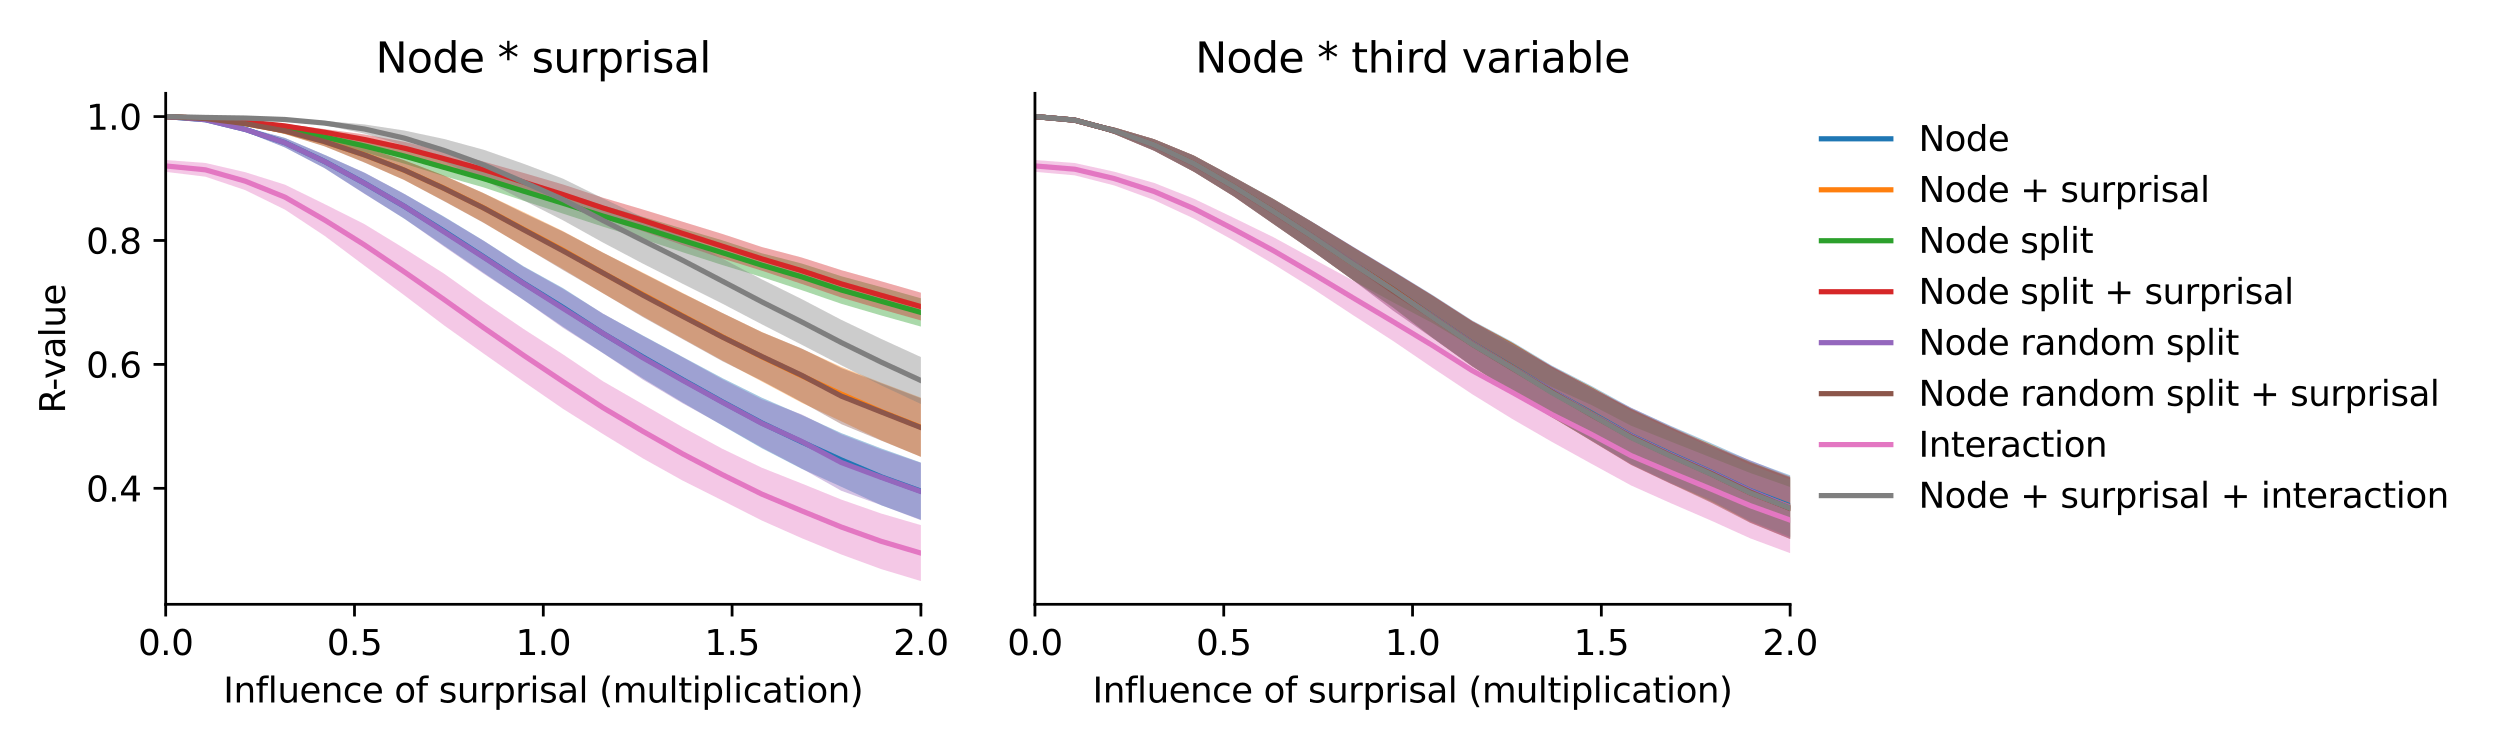 <?xml version="1.0" encoding="utf-8" standalone="no"?>
<!DOCTYPE svg PUBLIC "-//W3C//DTD SVG 1.1//EN"
  "http://www.w3.org/Graphics/SVG/1.1/DTD/svg11.dtd">
<svg xmlns:xlink="http://www.w3.org/1999/xlink" width="720pt" height="216pt" viewBox="0 0 720 216" xmlns="http://www.w3.org/2000/svg" version="1.1">
 <defs>
  <style type="text/css">*{stroke-linejoin: round; stroke-linecap: butt}</style>
 </defs>
 <g id="figure_1">
  <g id="patch_1">
   <path d="M 0 216 
L 720 216 
L 720 0 
L 0 0 
z
" style="fill: #ffffff"/>
  </g>
  <g id="axes_1">
   <g id="patch_2">
    <path d="M 47.72 174.04 
L 265.215 174.04 
L 265.215 26.88 
L 47.72 26.88 
z
" style="fill: #ffffff"/>
   </g>
   <g id="PolyCollection_1">
    <path d="M 47.72 33.569 
L 47.72 33.569 
L 59.167 34.708 
L 70.614 37.899 
L 82.061 42.456 
L 93.508 48.444 
L 104.956 55.748 
L 116.403 62.965 
L 127.85 70.747 
L 139.297 78.592 
L 150.744 86.344 
L 162.191 94.149 
L 173.638 101.663 
L 185.085 108.979 
L 196.532 115.878 
L 207.979 122.524 
L 219.427 129.117 
L 230.874 135.022 
L 242.321 140.207 
L 253.768 145.509 
L 265.215 149.684 
L 265.215 133.214 
L 265.215 133.214 
L 253.768 129.138 
L 242.321 124.739 
L 230.874 119.519 
L 219.427 114.54 
L 207.979 108.863 
L 196.532 102.747 
L 185.085 96.585 
L 173.638 90.349 
L 162.191 83.006 
L 150.744 76.672 
L 139.297 69.332 
L 127.85 62.368 
L 116.403 55.83 
L 104.956 49.747 
L 93.508 44.603 
L 82.061 39.725 
L 70.614 36.615 
L 59.167 34.236 
L 47.72 33.569 
z
" clip-path="url(#pc2225f3ce2)" style="fill: #1f77b4; fill-opacity: 0.4"/>
   </g>
   <g id="PolyCollection_2">
    <path d="M 47.72 33.569 
L 47.72 33.569 
L 59.167 34.298 
L 70.614 35.965 
L 82.061 38.605 
L 93.508 42.152 
L 104.956 46.763 
L 116.403 51.84 
L 127.85 57.853 
L 139.297 64.121 
L 150.744 70.974 
L 162.191 77.542 
L 173.638 84.45 
L 185.085 91.062 
L 196.532 97.473 
L 207.979 103.798 
L 219.427 109.898 
L 230.874 115.999 
L 242.321 121.351 
L 253.768 126.805 
L 265.215 131.572 
L 265.215 114.526 
L 265.215 114.526 
L 253.768 110.191 
L 242.321 105.684 
L 230.874 100.437 
L 219.427 95.636 
L 207.979 90.124 
L 196.532 84.338 
L 185.085 78.482 
L 173.638 72.744 
L 162.191 66.589 
L 150.744 61.042 
L 139.297 55.63 
L 127.85 50.55 
L 116.403 46.156 
L 104.956 42.439 
L 93.508 39.434 
L 82.061 36.784 
L 70.614 35.222 
L 59.167 34.003 
L 47.72 33.569 
z
" clip-path="url(#pc2225f3ce2)" style="fill: #ff7f0e; fill-opacity: 0.4"/>
   </g>
   <g id="PolyCollection_3">
    <path d="M 47.72 33.569 
L 47.72 33.569 
L 59.167 34.39 
L 70.614 35.883 
L 82.061 37.907 
L 93.508 40.633 
L 104.956 43.861 
L 116.403 47.134 
L 127.85 50.726 
L 139.297 53.982 
L 150.744 57.807 
L 162.191 61.548 
L 173.638 65.278 
L 185.085 68.829 
L 196.532 72.623 
L 207.979 76.316 
L 219.427 79.803 
L 230.874 83.562 
L 242.321 87.501 
L 253.768 90.851 
L 265.215 94.056 
L 265.215 85.907 
L 265.215 85.907 
L 253.768 82.676 
L 242.321 79.561 
L 230.874 75.882 
L 219.427 72.946 
L 207.979 69.194 
L 196.532 65.819 
L 185.085 62.426 
L 173.638 59.162 
L 162.191 55.544 
L 150.744 52.275 
L 139.297 48.933 
L 127.85 45.672 
L 116.403 42.738 
L 104.956 40.215 
L 93.508 38.326 
L 82.061 36.342 
L 70.614 35.181 
L 59.167 34.082 
L 47.72 33.569 
z
" clip-path="url(#pc2225f3ce2)" style="fill: #2ca02c; fill-opacity: 0.4"/>
   </g>
   <g id="PolyCollection_4">
    <path d="M 47.72 33.57 
L 47.72 33.57 
L 59.167 34.229 
L 70.614 35.32 
L 82.061 36.856 
L 93.508 38.988 
L 104.956 41.634 
L 116.403 44.506 
L 127.85 47.864 
L 139.297 51.139 
L 150.744 55.082 
L 162.191 58.939 
L 173.638 62.847 
L 185.085 66.59 
L 196.532 70.583 
L 207.979 74.424 
L 219.427 77.973 
L 230.874 81.77 
L 242.321 85.713 
L 253.768 89.076 
L 265.215 92.294 
L 265.215 84.294 
L 265.215 84.294 
L 253.768 81.002 
L 242.321 77.811 
L 230.874 74.153 
L 219.427 71.147 
L 207.979 67.352 
L 196.532 63.838 
L 185.085 60.319 
L 173.638 56.936 
L 162.191 53.145 
L 150.744 49.789 
L 139.297 46.54 
L 127.85 43.519 
L 116.403 40.821 
L 104.956 38.724 
L 93.508 37.193 
L 82.061 35.674 
L 70.614 34.788 
L 59.167 33.983 
L 47.72 33.57 
z
" clip-path="url(#pc2225f3ce2)" style="fill: #d62728; fill-opacity: 0.4"/>
   </g>
   <g id="PolyCollection_5">
    <path d="M 47.72 33.569 
L 47.72 33.569 
L 59.167 34.707 
L 70.614 37.91 
L 82.061 42.471 
L 93.508 48.46 
L 104.956 55.824 
L 116.403 62.942 
L 127.85 70.991 
L 139.297 78.848 
L 150.744 86.386 
L 162.191 94.459 
L 173.638 101.701 
L 185.085 109.311 
L 196.532 116.124 
L 207.979 122.43 
L 219.427 128.889 
L 230.874 134.92 
L 242.321 141.356 
L 253.768 145.48 
L 265.215 149.834 
L 265.215 133.322 
L 265.215 133.322 
L 253.768 129.471 
L 242.321 125.082 
L 230.874 119.359 
L 219.427 114.997 
L 207.979 109.199 
L 196.532 102.862 
L 185.085 96.698 
L 173.638 90.3 
L 162.191 83.238 
L 150.744 76.817 
L 139.297 69.352 
L 127.85 62.503 
L 116.403 55.829 
L 104.956 49.714 
L 93.508 44.626 
L 82.061 39.746 
L 70.614 36.641 
L 59.167 34.24 
L 47.72 33.569 
z
" clip-path="url(#pc2225f3ce2)" style="fill: #9467bd; fill-opacity: 0.4"/>
   </g>
   <g id="PolyCollection_6">
    <path d="M 47.72 33.57 
L 47.72 33.57 
L 59.167 34.298 
L 70.614 35.974 
L 82.061 38.612 
L 93.508 42.161 
L 104.956 46.823 
L 116.403 51.834 
L 127.85 57.935 
L 139.297 64.196 
L 150.744 70.94 
L 162.191 77.811 
L 173.638 84.456 
L 185.085 91.288 
L 196.532 97.643 
L 207.979 103.99 
L 219.427 109.679 
L 230.874 115.802 
L 242.321 122.181 
L 253.768 126.885 
L 265.215 131.574 
L 265.215 114.706 
L 265.215 114.706 
L 253.768 110.381 
L 242.321 106.013 
L 230.874 100.36 
L 219.427 95.675 
L 207.979 90.113 
L 196.532 84.466 
L 185.085 78.646 
L 173.638 72.747 
L 162.191 66.717 
L 150.744 61.319 
L 139.297 55.66 
L 127.85 50.576 
L 116.403 46.154 
L 104.956 42.417 
L 93.508 39.453 
L 82.061 36.794 
L 70.614 35.236 
L 59.167 34.002 
L 47.72 33.57 
z
" clip-path="url(#pc2225f3ce2)" style="fill: #8c564b; fill-opacity: 0.4"/>
   </g>
   <g id="PolyCollection_7">
    <path d="M 47.72 46.088 
L 47.72 49.497 
L 59.167 50.892 
L 70.614 54.753 
L 82.061 60.373 
L 93.508 67.952 
L 104.956 76.512 
L 116.403 85.011 
L 127.85 93.682 
L 139.297 101.845 
L 150.744 109.888 
L 162.191 117.776 
L 173.638 124.994 
L 185.085 131.983 
L 196.532 138.37 
L 207.979 144.122 
L 219.427 149.925 
L 230.874 154.994 
L 242.321 159.702 
L 253.768 163.901 
L 265.215 167.351 
L 265.215 151.238 
L 265.215 151.238 
L 253.768 147.894 
L 242.321 143.889 
L 230.874 139.243 
L 219.427 134.714 
L 207.979 129.224 
L 196.532 122.993 
L 185.085 116.394 
L 173.638 109.796 
L 162.191 102.095 
L 150.744 94.717 
L 139.297 86.931 
L 127.85 78.786 
L 116.403 71.535 
L 104.956 64.547 
L 93.508 58.795 
L 82.061 53.182 
L 70.614 49.588 
L 59.167 46.938 
L 47.72 46.088 
z
" clip-path="url(#pc2225f3ce2)" style="fill: #e377c2; fill-opacity: 0.4"/>
   </g>
   <g id="PolyCollection_8">
    <path d="M 47.72 33.569 
L 47.72 33.57 
L 59.167 33.861 
L 70.614 34.055 
L 82.061 34.664 
L 93.508 36.047 
L 104.956 38.478 
L 116.403 41.945 
L 127.85 46.588 
L 139.297 51.819 
L 150.744 57.684 
L 162.191 63.48 
L 173.638 69.85 
L 185.085 75.898 
L 196.532 81.701 
L 207.979 87.426 
L 219.427 93.424 
L 230.874 99.279 
L 242.321 105.213 
L 253.768 110.977 
L 265.215 116.349 
L 265.215 102.833 
L 265.215 102.833 
L 253.768 97.597 
L 242.321 92.126 
L 230.874 86.13 
L 219.427 80.473 
L 207.979 74.447 
L 196.532 68.174 
L 185.085 62.577 
L 173.638 57.124 
L 162.191 51.477 
L 150.744 47.148 
L 139.297 43.129 
L 127.85 40.019 
L 116.403 37.584 
L 104.956 35.832 
L 93.508 34.854 
L 82.061 34.17 
L 70.614 33.944 
L 59.167 33.793 
L 47.72 33.569 
z
" clip-path="url(#pc2225f3ce2)" style="fill: #7f7f7f; fill-opacity: 0.4"/>
   </g>
   <g id="matplotlib.axis_1">
    <g id="xtick_1">
     <g id="line2d_1">
      <defs>
       <path id="mca18c8a362" d="M 0 0 
L 0 3.5 
" style="stroke: #000000; stroke-width: 0.8"/>
      </defs>
      <g>
       <use xlink:href="#mca18c8a362" x="47.72" y="174.04" style="stroke: #000000; stroke-width: 0.8"/>
      </g>
     </g>
     <g id="text_1">
      <!-- 0.0 -->
      <g transform="translate(39.768 188.638)scale(0.1 -0.1)">
       <defs>
        <path id="DejaVuSans-30" d="M 2034 4250 
Q 1547 4250 1301 3770 
Q 1056 3291 1056 2328 
Q 1056 1369 1301 889 
Q 1547 409 2034 409 
Q 2525 409 2770 889 
Q 3016 1369 3016 2328 
Q 3016 3291 2770 3770 
Q 2525 4250 2034 4250 
z
M 2034 4750 
Q 2819 4750 3233 4129 
Q 3647 3509 3647 2328 
Q 3647 1150 3233 529 
Q 2819 -91 2034 -91 
Q 1250 -91 836 529 
Q 422 1150 422 2328 
Q 422 3509 836 4129 
Q 1250 4750 2034 4750 
z
" transform="scale(0.016)"/>
        <path id="DejaVuSans-2e" d="M 684 794 
L 1344 794 
L 1344 0 
L 684 0 
L 684 794 
z
" transform="scale(0.016)"/>
       </defs>
       <use xlink:href="#DejaVuSans-30"/>
       <use xlink:href="#DejaVuSans-2e" x="63.623"/>
       <use xlink:href="#DejaVuSans-30" x="95.41"/>
      </g>
     </g>
    </g>
    <g id="xtick_2">
     <g id="line2d_2">
      <g>
       <use xlink:href="#mca18c8a362" x="102.094" y="174.04" style="stroke: #000000; stroke-width: 0.8"/>
      </g>
     </g>
     <g id="text_2">
      <!-- 0.5 -->
      <g transform="translate(94.142 188.638)scale(0.1 -0.1)">
       <defs>
        <path id="DejaVuSans-35" d="M 691 4666 
L 3169 4666 
L 3169 4134 
L 1269 4134 
L 1269 2991 
Q 1406 3038 1543 3061 
Q 1681 3084 1819 3084 
Q 2600 3084 3056 2656 
Q 3513 2228 3513 1497 
Q 3513 744 3044 326 
Q 2575 -91 1722 -91 
Q 1428 -91 1123 -41 
Q 819 9 494 109 
L 494 744 
Q 775 591 1075 516 
Q 1375 441 1709 441 
Q 2250 441 2565 725 
Q 2881 1009 2881 1497 
Q 2881 1984 2565 2268 
Q 2250 2553 1709 2553 
Q 1456 2553 1204 2497 
Q 953 2441 691 2322 
L 691 4666 
z
" transform="scale(0.016)"/>
       </defs>
       <use xlink:href="#DejaVuSans-30"/>
       <use xlink:href="#DejaVuSans-2e" x="63.623"/>
       <use xlink:href="#DejaVuSans-35" x="95.41"/>
      </g>
     </g>
    </g>
    <g id="xtick_3">
     <g id="line2d_3">
      <g>
       <use xlink:href="#mca18c8a362" x="156.468" y="174.04" style="stroke: #000000; stroke-width: 0.8"/>
      </g>
     </g>
     <g id="text_3">
      <!-- 1.0 -->
      <g transform="translate(148.516 188.638)scale(0.1 -0.1)">
       <defs>
        <path id="DejaVuSans-31" d="M 794 531 
L 1825 531 
L 1825 4091 
L 703 3866 
L 703 4441 
L 1819 4666 
L 2450 4666 
L 2450 531 
L 3481 531 
L 3481 0 
L 794 0 
L 794 531 
z
" transform="scale(0.016)"/>
       </defs>
       <use xlink:href="#DejaVuSans-31"/>
       <use xlink:href="#DejaVuSans-2e" x="63.623"/>
       <use xlink:href="#DejaVuSans-30" x="95.41"/>
      </g>
     </g>
    </g>
    <g id="xtick_4">
     <g id="line2d_4">
      <g>
       <use xlink:href="#mca18c8a362" x="210.841" y="174.04" style="stroke: #000000; stroke-width: 0.8"/>
      </g>
     </g>
     <g id="text_4">
      <!-- 1.5 -->
      <g transform="translate(202.89 188.638)scale(0.1 -0.1)">
       <use xlink:href="#DejaVuSans-31"/>
       <use xlink:href="#DejaVuSans-2e" x="63.623"/>
       <use xlink:href="#DejaVuSans-35" x="95.41"/>
      </g>
     </g>
    </g>
    <g id="xtick_5">
     <g id="line2d_5">
      <g>
       <use xlink:href="#mca18c8a362" x="265.215" y="174.04" style="stroke: #000000; stroke-width: 0.8"/>
      </g>
     </g>
     <g id="text_5">
      <!-- 2.0 -->
      <g transform="translate(257.263 188.638)scale(0.1 -0.1)">
       <defs>
        <path id="DejaVuSans-32" d="M 1228 531 
L 3431 531 
L 3431 0 
L 469 0 
L 469 531 
Q 828 903 1448 1529 
Q 2069 2156 2228 2338 
Q 2531 2678 2651 2914 
Q 2772 3150 2772 3378 
Q 2772 3750 2511 3984 
Q 2250 4219 1831 4219 
Q 1534 4219 1204 4116 
Q 875 4013 500 3803 
L 500 4441 
Q 881 4594 1212 4672 
Q 1544 4750 1819 4750 
Q 2544 4750 2975 4387 
Q 3406 4025 3406 3419 
Q 3406 3131 3298 2873 
Q 3191 2616 2906 2266 
Q 2828 2175 2409 1742 
Q 1991 1309 1228 531 
z
" transform="scale(0.016)"/>
       </defs>
       <use xlink:href="#DejaVuSans-32"/>
       <use xlink:href="#DejaVuSans-2e" x="63.623"/>
       <use xlink:href="#DejaVuSans-30" x="95.41"/>
      </g>
     </g>
    </g>
    <g id="text_6">
     <!-- Influence of surprisal (multiplication) -->
     <g transform="translate(64.321 202.317)scale(0.1 -0.1)">
      <defs>
       <path id="DejaVuSans-49" d="M 628 4666 
L 1259 4666 
L 1259 0 
L 628 0 
L 628 4666 
z
" transform="scale(0.016)"/>
       <path id="DejaVuSans-6e" d="M 3513 2113 
L 3513 0 
L 2938 0 
L 2938 2094 
Q 2938 2591 2744 2837 
Q 2550 3084 2163 3084 
Q 1697 3084 1428 2787 
Q 1159 2491 1159 1978 
L 1159 0 
L 581 0 
L 581 3500 
L 1159 3500 
L 1159 2956 
Q 1366 3272 1645 3428 
Q 1925 3584 2291 3584 
Q 2894 3584 3203 3211 
Q 3513 2838 3513 2113 
z
" transform="scale(0.016)"/>
       <path id="DejaVuSans-66" d="M 2375 4863 
L 2375 4384 
L 1825 4384 
Q 1516 4384 1395 4259 
Q 1275 4134 1275 3809 
L 1275 3500 
L 2222 3500 
L 2222 3053 
L 1275 3053 
L 1275 0 
L 697 0 
L 697 3053 
L 147 3053 
L 147 3500 
L 697 3500 
L 697 3744 
Q 697 4328 969 4595 
Q 1241 4863 1831 4863 
L 2375 4863 
z
" transform="scale(0.016)"/>
       <path id="DejaVuSans-6c" d="M 603 4863 
L 1178 4863 
L 1178 0 
L 603 0 
L 603 4863 
z
" transform="scale(0.016)"/>
       <path id="DejaVuSans-75" d="M 544 1381 
L 544 3500 
L 1119 3500 
L 1119 1403 
Q 1119 906 1312 657 
Q 1506 409 1894 409 
Q 2359 409 2629 706 
Q 2900 1003 2900 1516 
L 2900 3500 
L 3475 3500 
L 3475 0 
L 2900 0 
L 2900 538 
Q 2691 219 2414 64 
Q 2138 -91 1772 -91 
Q 1169 -91 856 284 
Q 544 659 544 1381 
z
M 1991 3584 
L 1991 3584 
z
" transform="scale(0.016)"/>
       <path id="DejaVuSans-65" d="M 3597 1894 
L 3597 1613 
L 953 1613 
Q 991 1019 1311 708 
Q 1631 397 2203 397 
Q 2534 397 2845 478 
Q 3156 559 3463 722 
L 3463 178 
Q 3153 47 2828 -22 
Q 2503 -91 2169 -91 
Q 1331 -91 842 396 
Q 353 884 353 1716 
Q 353 2575 817 3079 
Q 1281 3584 2069 3584 
Q 2775 3584 3186 3129 
Q 3597 2675 3597 1894 
z
M 3022 2063 
Q 3016 2534 2758 2815 
Q 2500 3097 2075 3097 
Q 1594 3097 1305 2825 
Q 1016 2553 972 2059 
L 3022 2063 
z
" transform="scale(0.016)"/>
       <path id="DejaVuSans-63" d="M 3122 3366 
L 3122 2828 
Q 2878 2963 2633 3030 
Q 2388 3097 2138 3097 
Q 1578 3097 1268 2742 
Q 959 2388 959 1747 
Q 959 1106 1268 751 
Q 1578 397 2138 397 
Q 2388 397 2633 464 
Q 2878 531 3122 666 
L 3122 134 
Q 2881 22 2623 -34 
Q 2366 -91 2075 -91 
Q 1284 -91 818 406 
Q 353 903 353 1747 
Q 353 2603 823 3093 
Q 1294 3584 2113 3584 
Q 2378 3584 2631 3529 
Q 2884 3475 3122 3366 
z
" transform="scale(0.016)"/>
       <path id="DejaVuSans-20" transform="scale(0.016)"/>
       <path id="DejaVuSans-6f" d="M 1959 3097 
Q 1497 3097 1228 2736 
Q 959 2375 959 1747 
Q 959 1119 1226 758 
Q 1494 397 1959 397 
Q 2419 397 2687 759 
Q 2956 1122 2956 1747 
Q 2956 2369 2687 2733 
Q 2419 3097 1959 3097 
z
M 1959 3584 
Q 2709 3584 3137 3096 
Q 3566 2609 3566 1747 
Q 3566 888 3137 398 
Q 2709 -91 1959 -91 
Q 1206 -91 779 398 
Q 353 888 353 1747 
Q 353 2609 779 3096 
Q 1206 3584 1959 3584 
z
" transform="scale(0.016)"/>
       <path id="DejaVuSans-73" d="M 2834 3397 
L 2834 2853 
Q 2591 2978 2328 3040 
Q 2066 3103 1784 3103 
Q 1356 3103 1142 2972 
Q 928 2841 928 2578 
Q 928 2378 1081 2264 
Q 1234 2150 1697 2047 
L 1894 2003 
Q 2506 1872 2764 1633 
Q 3022 1394 3022 966 
Q 3022 478 2636 193 
Q 2250 -91 1575 -91 
Q 1294 -91 989 -36 
Q 684 19 347 128 
L 347 722 
Q 666 556 975 473 
Q 1284 391 1588 391 
Q 1994 391 2212 530 
Q 2431 669 2431 922 
Q 2431 1156 2273 1281 
Q 2116 1406 1581 1522 
L 1381 1569 
Q 847 1681 609 1914 
Q 372 2147 372 2553 
Q 372 3047 722 3315 
Q 1072 3584 1716 3584 
Q 2034 3584 2315 3537 
Q 2597 3491 2834 3397 
z
" transform="scale(0.016)"/>
       <path id="DejaVuSans-72" d="M 2631 2963 
Q 2534 3019 2420 3045 
Q 2306 3072 2169 3072 
Q 1681 3072 1420 2755 
Q 1159 2438 1159 1844 
L 1159 0 
L 581 0 
L 581 3500 
L 1159 3500 
L 1159 2956 
Q 1341 3275 1631 3429 
Q 1922 3584 2338 3584 
Q 2397 3584 2469 3576 
Q 2541 3569 2628 3553 
L 2631 2963 
z
" transform="scale(0.016)"/>
       <path id="DejaVuSans-70" d="M 1159 525 
L 1159 -1331 
L 581 -1331 
L 581 3500 
L 1159 3500 
L 1159 2969 
Q 1341 3281 1617 3432 
Q 1894 3584 2278 3584 
Q 2916 3584 3314 3078 
Q 3713 2572 3713 1747 
Q 3713 922 3314 415 
Q 2916 -91 2278 -91 
Q 1894 -91 1617 61 
Q 1341 213 1159 525 
z
M 3116 1747 
Q 3116 2381 2855 2742 
Q 2594 3103 2138 3103 
Q 1681 3103 1420 2742 
Q 1159 2381 1159 1747 
Q 1159 1113 1420 752 
Q 1681 391 2138 391 
Q 2594 391 2855 752 
Q 3116 1113 3116 1747 
z
" transform="scale(0.016)"/>
       <path id="DejaVuSans-69" d="M 603 3500 
L 1178 3500 
L 1178 0 
L 603 0 
L 603 3500 
z
M 603 4863 
L 1178 4863 
L 1178 4134 
L 603 4134 
L 603 4863 
z
" transform="scale(0.016)"/>
       <path id="DejaVuSans-61" d="M 2194 1759 
Q 1497 1759 1228 1600 
Q 959 1441 959 1056 
Q 959 750 1161 570 
Q 1363 391 1709 391 
Q 2188 391 2477 730 
Q 2766 1069 2766 1631 
L 2766 1759 
L 2194 1759 
z
M 3341 1997 
L 3341 0 
L 2766 0 
L 2766 531 
Q 2569 213 2275 61 
Q 1981 -91 1556 -91 
Q 1019 -91 701 211 
Q 384 513 384 1019 
Q 384 1609 779 1909 
Q 1175 2209 1959 2209 
L 2766 2209 
L 2766 2266 
Q 2766 2663 2505 2880 
Q 2244 3097 1772 3097 
Q 1472 3097 1187 3025 
Q 903 2953 641 2809 
L 641 3341 
Q 956 3463 1253 3523 
Q 1550 3584 1831 3584 
Q 2591 3584 2966 3190 
Q 3341 2797 3341 1997 
z
" transform="scale(0.016)"/>
       <path id="DejaVuSans-28" d="M 1984 4856 
Q 1566 4138 1362 3434 
Q 1159 2731 1159 2009 
Q 1159 1288 1364 580 
Q 1569 -128 1984 -844 
L 1484 -844 
Q 1016 -109 783 600 
Q 550 1309 550 2009 
Q 550 2706 781 3412 
Q 1013 4119 1484 4856 
L 1984 4856 
z
" transform="scale(0.016)"/>
       <path id="DejaVuSans-6d" d="M 3328 2828 
Q 3544 3216 3844 3400 
Q 4144 3584 4550 3584 
Q 5097 3584 5394 3201 
Q 5691 2819 5691 2113 
L 5691 0 
L 5113 0 
L 5113 2094 
Q 5113 2597 4934 2840 
Q 4756 3084 4391 3084 
Q 3944 3084 3684 2787 
Q 3425 2491 3425 1978 
L 3425 0 
L 2847 0 
L 2847 2094 
Q 2847 2600 2669 2842 
Q 2491 3084 2119 3084 
Q 1678 3084 1418 2786 
Q 1159 2488 1159 1978 
L 1159 0 
L 581 0 
L 581 3500 
L 1159 3500 
L 1159 2956 
Q 1356 3278 1631 3431 
Q 1906 3584 2284 3584 
Q 2666 3584 2933 3390 
Q 3200 3197 3328 2828 
z
" transform="scale(0.016)"/>
       <path id="DejaVuSans-74" d="M 1172 4494 
L 1172 3500 
L 2356 3500 
L 2356 3053 
L 1172 3053 
L 1172 1153 
Q 1172 725 1289 603 
Q 1406 481 1766 481 
L 2356 481 
L 2356 0 
L 1766 0 
Q 1100 0 847 248 
Q 594 497 594 1153 
L 594 3053 
L 172 3053 
L 172 3500 
L 594 3500 
L 594 4494 
L 1172 4494 
z
" transform="scale(0.016)"/>
       <path id="DejaVuSans-29" d="M 513 4856 
L 1013 4856 
Q 1481 4119 1714 3412 
Q 1947 2706 1947 2009 
Q 1947 1309 1714 600 
Q 1481 -109 1013 -844 
L 513 -844 
Q 928 -128 1133 580 
Q 1338 1288 1338 2009 
Q 1338 2731 1133 3434 
Q 928 4138 513 4856 
z
" transform="scale(0.016)"/>
      </defs>
      <use xlink:href="#DejaVuSans-49"/>
      <use xlink:href="#DejaVuSans-6e" x="29.492"/>
      <use xlink:href="#DejaVuSans-66" x="92.871"/>
      <use xlink:href="#DejaVuSans-6c" x="128.076"/>
      <use xlink:href="#DejaVuSans-75" x="155.859"/>
      <use xlink:href="#DejaVuSans-65" x="219.238"/>
      <use xlink:href="#DejaVuSans-6e" x="280.762"/>
      <use xlink:href="#DejaVuSans-63" x="344.141"/>
      <use xlink:href="#DejaVuSans-65" x="399.121"/>
      <use xlink:href="#DejaVuSans-20" x="460.645"/>
      <use xlink:href="#DejaVuSans-6f" x="492.432"/>
      <use xlink:href="#DejaVuSans-66" x="553.613"/>
      <use xlink:href="#DejaVuSans-20" x="588.818"/>
      <use xlink:href="#DejaVuSans-73" x="620.605"/>
      <use xlink:href="#DejaVuSans-75" x="672.705"/>
      <use xlink:href="#DejaVuSans-72" x="736.084"/>
      <use xlink:href="#DejaVuSans-70" x="777.197"/>
      <use xlink:href="#DejaVuSans-72" x="840.674"/>
      <use xlink:href="#DejaVuSans-69" x="881.787"/>
      <use xlink:href="#DejaVuSans-73" x="909.57"/>
      <use xlink:href="#DejaVuSans-61" x="961.67"/>
      <use xlink:href="#DejaVuSans-6c" x="1022.949"/>
      <use xlink:href="#DejaVuSans-20" x="1050.732"/>
      <use xlink:href="#DejaVuSans-28" x="1082.52"/>
      <use xlink:href="#DejaVuSans-6d" x="1121.533"/>
      <use xlink:href="#DejaVuSans-75" x="1218.945"/>
      <use xlink:href="#DejaVuSans-6c" x="1282.324"/>
      <use xlink:href="#DejaVuSans-74" x="1310.107"/>
      <use xlink:href="#DejaVuSans-69" x="1349.316"/>
      <use xlink:href="#DejaVuSans-70" x="1377.1"/>
      <use xlink:href="#DejaVuSans-6c" x="1440.576"/>
      <use xlink:href="#DejaVuSans-69" x="1468.359"/>
      <use xlink:href="#DejaVuSans-63" x="1496.143"/>
      <use xlink:href="#DejaVuSans-61" x="1551.123"/>
      <use xlink:href="#DejaVuSans-74" x="1612.402"/>
      <use xlink:href="#DejaVuSans-69" x="1651.611"/>
      <use xlink:href="#DejaVuSans-6f" x="1679.395"/>
      <use xlink:href="#DejaVuSans-6e" x="1740.576"/>
      <use xlink:href="#DejaVuSans-29" x="1803.955"/>
     </g>
    </g>
   </g>
   <g id="matplotlib.axis_2">
    <g id="ytick_1">
     <g id="line2d_6">
      <defs>
       <path id="m4c8ced9866" d="M 0 0 
L -3.5 0 
" style="stroke: #000000; stroke-width: 0.8"/>
      </defs>
      <g>
       <use xlink:href="#m4c8ced9866" x="47.72" y="140.631" style="stroke: #000000; stroke-width: 0.8"/>
      </g>
     </g>
     <g id="text_7">
      <!-- 0.4 -->
      <g transform="translate(24.817 144.43)scale(0.1 -0.1)">
       <defs>
        <path id="DejaVuSans-34" d="M 2419 4116 
L 825 1625 
L 2419 1625 
L 2419 4116 
z
M 2253 4666 
L 3047 4666 
L 3047 1625 
L 3713 1625 
L 3713 1100 
L 3047 1100 
L 3047 0 
L 2419 0 
L 2419 1100 
L 313 1100 
L 313 1709 
L 2253 4666 
z
" transform="scale(0.016)"/>
       </defs>
       <use xlink:href="#DejaVuSans-30"/>
       <use xlink:href="#DejaVuSans-2e" x="63.623"/>
       <use xlink:href="#DejaVuSans-34" x="95.41"/>
      </g>
     </g>
    </g>
    <g id="ytick_2">
     <g id="line2d_7">
      <g>
       <use xlink:href="#m4c8ced9866" x="47.72" y="104.944" style="stroke: #000000; stroke-width: 0.8"/>
      </g>
     </g>
     <g id="text_8">
      <!-- 0.6 -->
      <g transform="translate(24.817 108.743)scale(0.1 -0.1)">
       <defs>
        <path id="DejaVuSans-36" d="M 2113 2584 
Q 1688 2584 1439 2293 
Q 1191 2003 1191 1497 
Q 1191 994 1439 701 
Q 1688 409 2113 409 
Q 2538 409 2786 701 
Q 3034 994 3034 1497 
Q 3034 2003 2786 2293 
Q 2538 2584 2113 2584 
z
M 3366 4563 
L 3366 3988 
Q 3128 4100 2886 4159 
Q 2644 4219 2406 4219 
Q 1781 4219 1451 3797 
Q 1122 3375 1075 2522 
Q 1259 2794 1537 2939 
Q 1816 3084 2150 3084 
Q 2853 3084 3261 2657 
Q 3669 2231 3669 1497 
Q 3669 778 3244 343 
Q 2819 -91 2113 -91 
Q 1303 -91 875 529 
Q 447 1150 447 2328 
Q 447 3434 972 4092 
Q 1497 4750 2381 4750 
Q 2619 4750 2861 4703 
Q 3103 4656 3366 4563 
z
" transform="scale(0.016)"/>
       </defs>
       <use xlink:href="#DejaVuSans-30"/>
       <use xlink:href="#DejaVuSans-2e" x="63.623"/>
       <use xlink:href="#DejaVuSans-36" x="95.41"/>
      </g>
     </g>
    </g>
    <g id="ytick_3">
     <g id="line2d_8">
      <g>
       <use xlink:href="#m4c8ced9866" x="47.72" y="69.256" style="stroke: #000000; stroke-width: 0.8"/>
      </g>
     </g>
     <g id="text_9">
      <!-- 0.8 -->
      <g transform="translate(24.817 73.056)scale(0.1 -0.1)">
       <defs>
        <path id="DejaVuSans-38" d="M 2034 2216 
Q 1584 2216 1326 1975 
Q 1069 1734 1069 1313 
Q 1069 891 1326 650 
Q 1584 409 2034 409 
Q 2484 409 2743 651 
Q 3003 894 3003 1313 
Q 3003 1734 2745 1975 
Q 2488 2216 2034 2216 
z
M 1403 2484 
Q 997 2584 770 2862 
Q 544 3141 544 3541 
Q 544 4100 942 4425 
Q 1341 4750 2034 4750 
Q 2731 4750 3128 4425 
Q 3525 4100 3525 3541 
Q 3525 3141 3298 2862 
Q 3072 2584 2669 2484 
Q 3125 2378 3379 2068 
Q 3634 1759 3634 1313 
Q 3634 634 3220 271 
Q 2806 -91 2034 -91 
Q 1263 -91 848 271 
Q 434 634 434 1313 
Q 434 1759 690 2068 
Q 947 2378 1403 2484 
z
M 1172 3481 
Q 1172 3119 1398 2916 
Q 1625 2713 2034 2713 
Q 2441 2713 2670 2916 
Q 2900 3119 2900 3481 
Q 2900 3844 2670 4047 
Q 2441 4250 2034 4250 
Q 1625 4250 1398 4047 
Q 1172 3844 1172 3481 
z
" transform="scale(0.016)"/>
       </defs>
       <use xlink:href="#DejaVuSans-30"/>
       <use xlink:href="#DejaVuSans-2e" x="63.623"/>
       <use xlink:href="#DejaVuSans-38" x="95.41"/>
      </g>
     </g>
    </g>
    <g id="ytick_4">
     <g id="line2d_9">
      <g>
       <use xlink:href="#m4c8ced9866" x="47.72" y="33.569" style="stroke: #000000; stroke-width: 0.8"/>
      </g>
     </g>
     <g id="text_10">
      <!-- 1.0 -->
      <g transform="translate(24.817 37.368)scale(0.1 -0.1)">
       <use xlink:href="#DejaVuSans-31"/>
       <use xlink:href="#DejaVuSans-2e" x="63.623"/>
       <use xlink:href="#DejaVuSans-30" x="95.41"/>
      </g>
     </g>
    </g>
    <g id="text_11">
     <!-- R-value -->
     <g transform="translate(18.737 119.065)rotate(-90)scale(0.1 -0.1)">
      <defs>
       <path id="DejaVuSans-52" d="M 2841 2188 
Q 3044 2119 3236 1894 
Q 3428 1669 3622 1275 
L 4263 0 
L 3584 0 
L 2988 1197 
Q 2756 1666 2539 1819 
Q 2322 1972 1947 1972 
L 1259 1972 
L 1259 0 
L 628 0 
L 628 4666 
L 2053 4666 
Q 2853 4666 3247 4331 
Q 3641 3997 3641 3322 
Q 3641 2881 3436 2590 
Q 3231 2300 2841 2188 
z
M 1259 4147 
L 1259 2491 
L 2053 2491 
Q 2509 2491 2742 2702 
Q 2975 2913 2975 3322 
Q 2975 3731 2742 3939 
Q 2509 4147 2053 4147 
L 1259 4147 
z
" transform="scale(0.016)"/>
       <path id="DejaVuSans-2d" d="M 313 2009 
L 1997 2009 
L 1997 1497 
L 313 1497 
L 313 2009 
z
" transform="scale(0.016)"/>
       <path id="DejaVuSans-76" d="M 191 3500 
L 800 3500 
L 1894 563 
L 2988 3500 
L 3597 3500 
L 2284 0 
L 1503 0 
L 191 3500 
z
" transform="scale(0.016)"/>
      </defs>
      <use xlink:href="#DejaVuSans-52"/>
      <use xlink:href="#DejaVuSans-2d" x="65.482"/>
      <use xlink:href="#DejaVuSans-76" x="98.941"/>
      <use xlink:href="#DejaVuSans-61" x="158.121"/>
      <use xlink:href="#DejaVuSans-6c" x="219.4"/>
      <use xlink:href="#DejaVuSans-75" x="247.184"/>
      <use xlink:href="#DejaVuSans-65" x="310.562"/>
     </g>
    </g>
   </g>
   <g id="line2d_10">
    <path d="M 47.72 33.569 
L 59.167 34.472 
L 70.614 37.257 
L 82.061 41.09 
L 93.508 46.524 
L 104.956 52.747 
L 116.403 59.397 
L 127.85 66.558 
L 139.297 73.962 
L 150.744 81.508 
L 162.191 88.578 
L 173.638 96.006 
L 185.085 102.782 
L 196.532 109.312 
L 207.979 115.694 
L 219.427 121.828 
L 230.874 127.27 
L 242.321 132.473 
L 253.768 137.324 
L 265.215 141.449 
" clip-path="url(#pc2225f3ce2)" style="fill: none; stroke: #1f77b4; stroke-width: 1.5; stroke-linecap: square"/>
   </g>
   <g id="line2d_11">
    <path d="M 47.72 33.569 
L 59.167 34.15 
L 70.614 35.593 
L 82.061 37.694 
L 93.508 40.793 
L 104.956 44.601 
L 116.403 48.998 
L 127.85 54.201 
L 139.297 59.876 
L 150.744 66.008 
L 162.191 72.065 
L 173.638 78.597 
L 185.085 84.772 
L 196.532 90.905 
L 207.979 96.961 
L 219.427 102.767 
L 230.874 108.218 
L 242.321 113.518 
L 253.768 118.498 
L 265.215 123.049 
" clip-path="url(#pc2225f3ce2)" style="fill: none; stroke: #ff7f0e; stroke-width: 1.5; stroke-linecap: square"/>
   </g>
   <g id="line2d_12">
    <path d="M 47.72 33.569 
L 59.167 34.236 
L 70.614 35.532 
L 82.061 37.124 
L 93.508 39.48 
L 104.956 42.038 
L 116.403 44.936 
L 127.85 48.199 
L 139.297 51.457 
L 150.744 55.041 
L 162.191 58.546 
L 173.638 62.22 
L 185.085 65.627 
L 196.532 69.221 
L 207.979 72.755 
L 219.427 76.375 
L 230.874 79.722 
L 242.321 83.531 
L 253.768 86.763 
L 265.215 89.982 
" clip-path="url(#pc2225f3ce2)" style="fill: none; stroke: #2ca02c; stroke-width: 1.5; stroke-linecap: square"/>
   </g>
   <g id="line2d_13">
    <path d="M 47.72 33.57 
L 59.167 34.106 
L 70.614 35.054 
L 82.061 36.265 
L 93.508 38.09 
L 104.956 40.179 
L 116.403 42.663 
L 127.85 45.692 
L 139.297 48.839 
L 150.744 52.435 
L 162.191 56.042 
L 173.638 59.891 
L 185.085 63.454 
L 196.532 67.211 
L 207.979 70.888 
L 219.427 74.56 
L 230.874 77.961 
L 242.321 81.762 
L 253.768 85.039 
L 265.215 88.294 
" clip-path="url(#pc2225f3ce2)" style="fill: none; stroke: #d62728; stroke-width: 1.5; stroke-linecap: square"/>
   </g>
   <g id="line2d_14">
    <path d="M 47.72 33.569 
L 59.167 34.474 
L 70.614 37.275 
L 82.061 41.109 
L 93.508 46.543 
L 104.956 52.769 
L 116.403 59.385 
L 127.85 66.747 
L 139.297 74.1 
L 150.744 81.601 
L 162.191 88.848 
L 173.638 96.001 
L 185.085 103.004 
L 196.532 109.493 
L 207.979 115.815 
L 219.427 121.943 
L 230.874 127.14 
L 242.321 133.219 
L 253.768 137.475 
L 265.215 141.578 
" clip-path="url(#pc2225f3ce2)" style="fill: none; stroke: #9467bd; stroke-width: 1.5; stroke-linecap: square"/>
   </g>
   <g id="line2d_15">
    <path d="M 47.72 33.57 
L 59.167 34.15 
L 70.614 35.605 
L 82.061 37.703 
L 93.508 40.807 
L 104.956 44.62 
L 116.403 48.994 
L 127.85 54.255 
L 139.297 59.928 
L 150.744 66.13 
L 162.191 72.264 
L 173.638 78.601 
L 185.085 84.967 
L 196.532 91.054 
L 207.979 97.051 
L 219.427 102.677 
L 230.874 108.081 
L 242.321 114.097 
L 253.768 118.633 
L 265.215 123.14 
" clip-path="url(#pc2225f3ce2)" style="fill: none; stroke: #8c564b; stroke-width: 1.5; stroke-linecap: square"/>
   </g>
   <g id="line2d_16">
    <path d="M 47.72 47.792 
L 59.167 48.915 
L 70.614 52.171 
L 82.061 56.777 
L 93.508 63.373 
L 104.956 70.53 
L 116.403 78.273 
L 127.85 86.234 
L 139.297 94.388 
L 150.744 102.302 
L 162.191 109.936 
L 173.638 117.395 
L 185.085 124.188 
L 196.532 130.681 
L 207.979 136.673 
L 219.427 142.319 
L 230.874 147.118 
L 242.321 151.796 
L 253.768 155.897 
L 265.215 159.295 
" clip-path="url(#pc2225f3ce2)" style="fill: none; stroke: #e377c2; stroke-width: 1.5; stroke-linecap: square"/>
   </g>
   <g id="line2d_17">
    <path d="M 47.72 33.569 
L 59.167 33.827 
L 70.614 34 
L 82.061 34.417 
L 93.508 35.451 
L 104.956 37.155 
L 116.403 39.764 
L 127.85 43.303 
L 139.297 47.474 
L 150.744 52.416 
L 162.191 57.479 
L 173.638 63.487 
L 185.085 69.238 
L 196.532 74.937 
L 207.979 80.937 
L 219.427 86.948 
L 230.874 92.705 
L 242.321 98.67 
L 253.768 104.287 
L 265.215 109.591 
" clip-path="url(#pc2225f3ce2)" style="fill: none; stroke: #7f7f7f; stroke-width: 1.5; stroke-linecap: square"/>
   </g>
   <g id="patch_3">
    <path d="M 47.72 174.04 
L 47.72 26.88 
" style="fill: none; stroke: #000000; stroke-width: 0.8; stroke-linejoin: miter; stroke-linecap: square"/>
   </g>
   <g id="patch_4">
    <path d="M 47.72 174.04 
L 265.215 174.04 
" style="fill: none; stroke: #000000; stroke-width: 0.8; stroke-linejoin: miter; stroke-linecap: square"/>
   </g>
   <g id="text_12">
    <!-- Node * surprisal -->
    <g transform="translate(108.186 20.88)scale(0.12 -0.12)">
     <defs>
      <path id="DejaVuSans-4e" d="M 628 4666 
L 1478 4666 
L 3547 763 
L 3547 4666 
L 4159 4666 
L 4159 0 
L 3309 0 
L 1241 3903 
L 1241 0 
L 628 0 
L 628 4666 
z
" transform="scale(0.016)"/>
      <path id="DejaVuSans-64" d="M 2906 2969 
L 2906 4863 
L 3481 4863 
L 3481 0 
L 2906 0 
L 2906 525 
Q 2725 213 2448 61 
Q 2172 -91 1784 -91 
Q 1150 -91 751 415 
Q 353 922 353 1747 
Q 353 2572 751 3078 
Q 1150 3584 1784 3584 
Q 2172 3584 2448 3432 
Q 2725 3281 2906 2969 
z
M 947 1747 
Q 947 1113 1208 752 
Q 1469 391 1925 391 
Q 2381 391 2643 752 
Q 2906 1113 2906 1747 
Q 2906 2381 2643 2742 
Q 2381 3103 1925 3103 
Q 1469 3103 1208 2742 
Q 947 2381 947 1747 
z
" transform="scale(0.016)"/>
      <path id="DejaVuSans-2a" d="M 3009 3897 
L 1888 3291 
L 3009 2681 
L 2828 2375 
L 1778 3009 
L 1778 1831 
L 1422 1831 
L 1422 3009 
L 372 2375 
L 191 2681 
L 1313 3291 
L 191 3897 
L 372 4206 
L 1422 3572 
L 1422 4750 
L 1778 4750 
L 1778 3572 
L 2828 4206 
L 3009 3897 
z
" transform="scale(0.016)"/>
     </defs>
     <use xlink:href="#DejaVuSans-4e"/>
     <use xlink:href="#DejaVuSans-6f" x="74.805"/>
     <use xlink:href="#DejaVuSans-64" x="135.986"/>
     <use xlink:href="#DejaVuSans-65" x="199.463"/>
     <use xlink:href="#DejaVuSans-20" x="260.986"/>
     <use xlink:href="#DejaVuSans-2a" x="292.773"/>
     <use xlink:href="#DejaVuSans-20" x="342.773"/>
     <use xlink:href="#DejaVuSans-73" x="374.561"/>
     <use xlink:href="#DejaVuSans-75" x="426.66"/>
     <use xlink:href="#DejaVuSans-72" x="490.039"/>
     <use xlink:href="#DejaVuSans-70" x="531.152"/>
     <use xlink:href="#DejaVuSans-72" x="594.629"/>
     <use xlink:href="#DejaVuSans-69" x="635.742"/>
     <use xlink:href="#DejaVuSans-73" x="663.525"/>
     <use xlink:href="#DejaVuSans-61" x="715.625"/>
     <use xlink:href="#DejaVuSans-6c" x="776.904"/>
    </g>
   </g>
  </g>
  <g id="axes_2">
   <g id="patch_5">
    <path d="M 298.065 174.04 
L 515.56 174.04 
L 515.56 26.88 
L 298.065 26.88 
z
" style="fill: #ffffff"/>
   </g>
   <g id="PolyCollection_9">
    <path d="M 298.065 33.569 
L 298.065 33.569 
L 309.512 34.863 
L 320.959 38.576 
L 332.406 43.349 
L 343.853 49.444 
L 355.301 56.489 
L 366.748 64.447 
L 378.195 72.372 
L 389.642 80.609 
L 401.089 88.453 
L 412.536 97.16 
L 423.983 105.353 
L 435.43 112.763 
L 446.877 119.957 
L 458.324 126.722 
L 469.772 133.471 
L 481.219 138.902 
L 492.666 144.174 
L 504.113 149.94 
L 515.56 154.464 
L 515.56 136.894 
L 515.56 136.894 
L 504.113 132.658 
L 492.666 127.585 
L 481.219 122.668 
L 469.772 117.443 
L 458.324 111.15 
L 446.877 105.262 
L 435.43 98.389 
L 423.983 92.295 
L 412.536 84.933 
L 401.089 77.936 
L 389.642 71.049 
L 378.195 64.059 
L 366.748 57.248 
L 355.301 50.941 
L 343.853 44.79 
L 332.406 40.097 
L 320.959 36.731 
L 309.512 34.341 
L 298.065 33.569 
z
" clip-path="url(#pff70431d45)" style="fill: #1f77b4; fill-opacity: 0.4"/>
   </g>
   <g id="PolyCollection_10">
    <path d="M 298.065 33.569 
L 298.065 33.569 
L 309.512 34.867 
L 320.959 38.586 
L 332.406 43.367 
L 343.853 49.449 
L 355.301 56.515 
L 366.748 64.473 
L 378.195 72.39 
L 389.642 80.625 
L 401.089 88.472 
L 412.536 97.215 
L 423.983 105.435 
L 435.43 112.845 
L 446.877 120.088 
L 458.324 126.892 
L 469.772 133.696 
L 481.219 139.129 
L 492.666 144.412 
L 504.113 150.217 
L 515.56 154.737 
L 515.56 137.262 
L 515.56 137.262 
L 504.113 133.106 
L 492.666 127.939 
L 481.219 122.977 
L 469.772 117.732 
L 458.324 111.436 
L 446.877 105.524 
L 435.43 98.618 
L 423.983 92.476 
L 412.536 85.106 
L 401.089 78.111 
L 389.642 71.185 
L 378.195 64.141 
L 366.748 57.309 
L 355.301 50.985 
L 343.853 44.796 
L 332.406 40.097 
L 320.959 36.732 
L 309.512 34.34 
L 298.065 33.569 
z
" clip-path="url(#pff70431d45)" style="fill: #ff7f0e; fill-opacity: 0.4"/>
   </g>
   <g id="PolyCollection_11">
    <path d="M 298.065 33.569 
L 298.065 33.569 
L 309.512 34.863 
L 320.959 38.572 
L 332.406 43.332 
L 343.853 49.418 
L 355.301 56.452 
L 366.748 64.412 
L 378.195 72.345 
L 389.642 80.601 
L 401.089 88.449 
L 412.536 97.219 
L 423.983 105.422 
L 435.43 112.844 
L 446.877 120.105 
L 458.324 126.897 
L 469.772 133.8 
L 481.219 139.274 
L 492.666 144.666 
L 504.113 150.578 
L 515.56 155.189 
L 515.56 137.38 
L 515.56 137.38 
L 504.113 133.164 
L 492.666 128.066 
L 481.219 123.122 
L 469.772 117.857 
L 458.324 111.525 
L 446.877 105.609 
L 435.43 98.711 
L 423.983 92.546 
L 412.536 85.166 
L 401.089 78.148 
L 389.642 71.241 
L 378.195 64.19 
L 366.748 57.368 
L 355.301 51.058 
L 343.853 44.872 
L 332.406 40.138 
L 320.959 36.754 
L 309.512 34.345 
L 298.065 33.569 
z
" clip-path="url(#pff70431d45)" style="fill: #2ca02c; fill-opacity: 0.4"/>
   </g>
   <g id="PolyCollection_12">
    <path d="M 298.065 33.57 
L 298.065 33.57 
L 309.512 34.867 
L 320.959 38.582 
L 332.406 43.351 
L 343.853 49.431 
L 355.301 56.481 
L 366.748 64.417 
L 378.195 72.342 
L 389.642 80.594 
L 401.089 88.42 
L 412.536 97.209 
L 423.983 105.455 
L 435.43 112.876 
L 446.877 120.155 
L 458.324 126.95 
L 469.772 133.888 
L 481.219 139.33 
L 492.666 144.705 
L 504.113 150.603 
L 515.56 155.234 
L 515.56 137.498 
L 515.56 137.498 
L 504.113 133.355 
L 492.666 128.14 
L 481.219 123.189 
L 469.772 117.883 
L 458.324 111.578 
L 446.877 105.597 
L 435.43 98.701 
L 423.983 92.492 
L 412.536 85.177 
L 401.089 78.159 
L 389.642 71.23 
L 378.195 64.182 
L 366.748 57.355 
L 355.301 51.037 
L 343.853 44.834 
L 332.406 40.114 
L 320.959 36.744 
L 309.512 34.344 
L 298.065 33.57 
z
" clip-path="url(#pff70431d45)" style="fill: #d62728; fill-opacity: 0.4"/>
   </g>
   <g id="PolyCollection_13">
    <path d="M 298.065 33.569 
L 298.065 33.569 
L 309.512 34.864 
L 320.959 38.605 
L 332.406 43.443 
L 343.853 49.487 
L 355.301 56.562 
L 366.748 64.519 
L 378.195 72.444 
L 389.642 80.659 
L 401.089 89.36 
L 412.536 97.326 
L 423.983 105.46 
L 435.43 112.686 
L 446.877 119.804 
L 458.324 126.851 
L 469.772 133.697 
L 481.219 139.143 
L 492.666 143.756 
L 504.113 150.214 
L 515.56 155.03 
L 515.56 137.233 
L 515.56 137.233 
L 504.113 132.575 
L 492.666 128.221 
L 481.219 122.822 
L 469.772 117.432 
L 458.324 111.722 
L 446.877 105.427 
L 435.43 99.058 
L 423.983 92.484 
L 412.536 85.051 
L 401.089 77.974 
L 389.642 71.041 
L 378.195 64.098 
L 366.748 57.403 
L 355.301 51.031 
L 343.853 44.857 
L 332.406 40.123 
L 320.959 36.743 
L 309.512 34.341 
L 298.065 33.569 
z
" clip-path="url(#pff70431d45)" style="fill: #9467bd; fill-opacity: 0.4"/>
   </g>
   <g id="PolyCollection_14">
    <path d="M 298.065 33.57 
L 298.065 33.57 
L 309.512 34.869 
L 320.959 38.616 
L 332.406 43.46 
L 343.853 49.486 
L 355.301 56.584 
L 366.748 64.539 
L 378.195 72.457 
L 389.642 80.666 
L 401.089 89.384 
L 412.536 97.364 
L 423.983 105.547 
L 435.43 112.774 
L 446.877 119.93 
L 458.324 127.022 
L 469.772 133.921 
L 481.219 139.346 
L 492.666 144.002 
L 504.113 150.455 
L 515.56 155.239 
L 515.56 137.682 
L 515.56 137.682 
L 504.113 133.01 
L 492.666 128.549 
L 481.219 123.117 
L 469.772 117.706 
L 458.324 111.994 
L 446.877 105.652 
L 435.43 99.263 
L 423.983 92.671 
L 412.536 85.212 
L 401.089 78.153 
L 389.642 71.183 
L 378.195 64.176 
L 366.748 57.466 
L 355.301 51.078 
L 343.853 44.868 
L 332.406 40.124 
L 320.959 36.745 
L 309.512 34.34 
L 298.065 33.57 
z
" clip-path="url(#pff70431d45)" style="fill: #8c564b; fill-opacity: 0.4"/>
   </g>
   <g id="PolyCollection_15">
    <path d="M 298.065 46.088 
L 298.065 49.497 
L 309.512 50.504 
L 320.959 53.427 
L 332.406 57.628 
L 343.853 62.966 
L 355.301 69.281 
L 366.748 76.065 
L 378.195 83.213 
L 389.642 90.747 
L 401.089 98.122 
L 412.536 105.914 
L 423.983 113.531 
L 435.43 120.608 
L 446.877 127.224 
L 458.324 133.56 
L 469.772 139.824 
L 481.219 144.935 
L 492.666 149.879 
L 504.113 155.063 
L 515.56 159.313 
L 515.56 140.262 
L 515.56 140.262 
L 504.113 136.245 
L 492.666 131.727 
L 481.219 127.205 
L 469.772 122.621 
L 458.324 116.649 
L 446.877 111.461 
L 435.43 105.295 
L 423.983 99.928 
L 412.536 93.042 
L 401.089 87.017 
L 389.642 80.774 
L 378.195 74.568 
L 366.748 68.312 
L 355.301 62.729 
L 343.853 57.236 
L 332.406 52.684 
L 320.959 49.465 
L 309.512 46.95 
L 298.065 46.088 
z
" clip-path="url(#pff70431d45)" style="fill: #e377c2; fill-opacity: 0.4"/>
   </g>
   <g id="PolyCollection_16">
    <path d="M 298.065 33.569 
L 298.065 33.57 
L 309.512 34.868 
L 320.959 38.598 
L 332.406 43.373 
L 343.853 49.446 
L 355.301 56.5 
L 366.748 64.487 
L 378.195 72.396 
L 389.642 80.644 
L 401.089 88.467 
L 412.536 97.25 
L 423.983 105.445 
L 435.43 112.862 
L 446.877 120.102 
L 458.324 126.883 
L 469.772 133.707 
L 481.219 139.132 
L 492.666 144.382 
L 504.113 150.139 
L 515.56 154.704 
L 515.56 138.054 
L 515.56 138.054 
L 504.113 133.877 
L 492.666 128.652 
L 481.219 123.675 
L 469.772 118.347 
L 458.324 112.011 
L 446.877 106.003 
L 435.43 99.036 
L 423.983 92.826 
L 412.536 85.395 
L 401.089 78.362 
L 389.642 71.349 
L 378.195 64.214 
L 366.748 57.347 
L 355.301 51.027 
L 343.853 44.812 
L 332.406 40.103 
L 320.959 36.725 
L 309.512 34.339 
L 298.065 33.569 
z
" clip-path="url(#pff70431d45)" style="fill: #7f7f7f; fill-opacity: 0.4"/>
   </g>
   <g id="matplotlib.axis_3">
    <g id="xtick_6">
     <g id="line2d_18">
      <g>
       <use xlink:href="#mca18c8a362" x="298.065" y="174.04" style="stroke: #000000; stroke-width: 0.8"/>
      </g>
     </g>
     <g id="text_13">
      <!-- 0.0 -->
      <g transform="translate(290.113 188.638)scale(0.1 -0.1)">
       <use xlink:href="#DejaVuSans-30"/>
       <use xlink:href="#DejaVuSans-2e" x="63.623"/>
       <use xlink:href="#DejaVuSans-30" x="95.41"/>
      </g>
     </g>
    </g>
    <g id="xtick_7">
     <g id="line2d_19">
      <g>
       <use xlink:href="#mca18c8a362" x="352.439" y="174.04" style="stroke: #000000; stroke-width: 0.8"/>
      </g>
     </g>
     <g id="text_14">
      <!-- 0.5 -->
      <g transform="translate(344.487 188.638)scale(0.1 -0.1)">
       <use xlink:href="#DejaVuSans-30"/>
       <use xlink:href="#DejaVuSans-2e" x="63.623"/>
       <use xlink:href="#DejaVuSans-35" x="95.41"/>
      </g>
     </g>
    </g>
    <g id="xtick_8">
     <g id="line2d_20">
      <g>
       <use xlink:href="#mca18c8a362" x="406.812" y="174.04" style="stroke: #000000; stroke-width: 0.8"/>
      </g>
     </g>
     <g id="text_15">
      <!-- 1.0 -->
      <g transform="translate(398.861 188.638)scale(0.1 -0.1)">
       <use xlink:href="#DejaVuSans-31"/>
       <use xlink:href="#DejaVuSans-2e" x="63.623"/>
       <use xlink:href="#DejaVuSans-30" x="95.41"/>
      </g>
     </g>
    </g>
    <g id="xtick_9">
     <g id="line2d_21">
      <g>
       <use xlink:href="#mca18c8a362" x="461.186" y="174.04" style="stroke: #000000; stroke-width: 0.8"/>
      </g>
     </g>
     <g id="text_16">
      <!-- 1.5 -->
      <g transform="translate(453.235 188.638)scale(0.1 -0.1)">
       <use xlink:href="#DejaVuSans-31"/>
       <use xlink:href="#DejaVuSans-2e" x="63.623"/>
       <use xlink:href="#DejaVuSans-35" x="95.41"/>
      </g>
     </g>
    </g>
    <g id="xtick_10">
     <g id="line2d_22">
      <g>
       <use xlink:href="#mca18c8a362" x="515.56" y="174.04" style="stroke: #000000; stroke-width: 0.8"/>
      </g>
     </g>
     <g id="text_17">
      <!-- 2.0 -->
      <g transform="translate(507.608 188.638)scale(0.1 -0.1)">
       <use xlink:href="#DejaVuSans-32"/>
       <use xlink:href="#DejaVuSans-2e" x="63.623"/>
       <use xlink:href="#DejaVuSans-30" x="95.41"/>
      </g>
     </g>
    </g>
    <g id="text_18">
     <!-- Influence of surprisal (multiplication) -->
     <g transform="translate(314.666 202.317)scale(0.1 -0.1)">
      <use xlink:href="#DejaVuSans-49"/>
      <use xlink:href="#DejaVuSans-6e" x="29.492"/>
      <use xlink:href="#DejaVuSans-66" x="92.871"/>
      <use xlink:href="#DejaVuSans-6c" x="128.076"/>
      <use xlink:href="#DejaVuSans-75" x="155.859"/>
      <use xlink:href="#DejaVuSans-65" x="219.238"/>
      <use xlink:href="#DejaVuSans-6e" x="280.762"/>
      <use xlink:href="#DejaVuSans-63" x="344.141"/>
      <use xlink:href="#DejaVuSans-65" x="399.121"/>
      <use xlink:href="#DejaVuSans-20" x="460.645"/>
      <use xlink:href="#DejaVuSans-6f" x="492.432"/>
      <use xlink:href="#DejaVuSans-66" x="553.613"/>
      <use xlink:href="#DejaVuSans-20" x="588.818"/>
      <use xlink:href="#DejaVuSans-73" x="620.605"/>
      <use xlink:href="#DejaVuSans-75" x="672.705"/>
      <use xlink:href="#DejaVuSans-72" x="736.084"/>
      <use xlink:href="#DejaVuSans-70" x="777.197"/>
      <use xlink:href="#DejaVuSans-72" x="840.674"/>
      <use xlink:href="#DejaVuSans-69" x="881.787"/>
      <use xlink:href="#DejaVuSans-73" x="909.57"/>
      <use xlink:href="#DejaVuSans-61" x="961.67"/>
      <use xlink:href="#DejaVuSans-6c" x="1022.949"/>
      <use xlink:href="#DejaVuSans-20" x="1050.732"/>
      <use xlink:href="#DejaVuSans-28" x="1082.52"/>
      <use xlink:href="#DejaVuSans-6d" x="1121.533"/>
      <use xlink:href="#DejaVuSans-75" x="1218.945"/>
      <use xlink:href="#DejaVuSans-6c" x="1282.324"/>
      <use xlink:href="#DejaVuSans-74" x="1310.107"/>
      <use xlink:href="#DejaVuSans-69" x="1349.316"/>
      <use xlink:href="#DejaVuSans-70" x="1377.1"/>
      <use xlink:href="#DejaVuSans-6c" x="1440.576"/>
      <use xlink:href="#DejaVuSans-69" x="1468.359"/>
      <use xlink:href="#DejaVuSans-63" x="1496.143"/>
      <use xlink:href="#DejaVuSans-61" x="1551.123"/>
      <use xlink:href="#DejaVuSans-74" x="1612.402"/>
      <use xlink:href="#DejaVuSans-69" x="1651.611"/>
      <use xlink:href="#DejaVuSans-6f" x="1679.395"/>
      <use xlink:href="#DejaVuSans-6e" x="1740.576"/>
      <use xlink:href="#DejaVuSans-29" x="1803.955"/>
     </g>
    </g>
   </g>
   <g id="line2d_23">
    <path d="M 298.065 33.569 
L 309.512 34.602 
L 320.959 37.653 
L 332.406 41.723 
L 343.853 47.117 
L 355.301 53.715 
L 366.748 60.847 
L 378.195 68.215 
L 389.642 75.829 
L 401.089 83.194 
L 412.536 91.046 
L 423.983 98.824 
L 435.43 105.576 
L 446.877 112.609 
L 458.324 118.936 
L 469.772 125.457 
L 481.219 130.785 
L 492.666 135.88 
L 504.113 141.299 
L 515.56 145.679 
" clip-path="url(#pff70431d45)" style="fill: none; stroke: #1f77b4; stroke-width: 1.5; stroke-linecap: square"/>
   </g>
   <g id="line2d_24">
    <path d="M 298.065 33.569 
L 309.512 34.604 
L 320.959 37.659 
L 332.406 41.732 
L 343.853 47.123 
L 355.301 53.75 
L 366.748 60.891 
L 378.195 68.266 
L 389.642 75.905 
L 401.089 83.291 
L 412.536 91.161 
L 423.983 98.956 
L 435.43 105.732 
L 446.877 112.806 
L 458.324 119.164 
L 469.772 125.714 
L 481.219 131.053 
L 492.666 136.175 
L 504.113 141.661 
L 515.56 145.999 
" clip-path="url(#pff70431d45)" style="fill: none; stroke: #ff7f0e; stroke-width: 1.5; stroke-linecap: square"/>
   </g>
   <g id="line2d_25">
    <path d="M 298.065 33.569 
L 309.512 34.604 
L 320.959 37.663 
L 332.406 41.735 
L 343.853 47.145 
L 355.301 53.755 
L 366.748 60.89 
L 378.195 68.268 
L 389.642 75.921 
L 401.089 83.298 
L 412.536 91.192 
L 423.983 98.984 
L 435.43 105.778 
L 446.877 112.857 
L 458.324 119.211 
L 469.772 125.829 
L 481.219 131.198 
L 492.666 136.366 
L 504.113 141.871 
L 515.56 146.285 
" clip-path="url(#pff70431d45)" style="fill: none; stroke: #2ca02c; stroke-width: 1.5; stroke-linecap: square"/>
   </g>
   <g id="line2d_26">
    <path d="M 298.065 33.57 
L 309.512 34.606 
L 320.959 37.663 
L 332.406 41.733 
L 343.853 47.133 
L 355.301 53.759 
L 366.748 60.886 
L 378.195 68.262 
L 389.642 75.912 
L 401.089 83.289 
L 412.536 91.193 
L 423.983 98.974 
L 435.43 105.789 
L 446.877 112.876 
L 458.324 119.264 
L 469.772 125.886 
L 481.219 131.259 
L 492.666 136.423 
L 504.113 141.979 
L 515.56 146.366 
" clip-path="url(#pff70431d45)" style="fill: none; stroke: #d62728; stroke-width: 1.5; stroke-linecap: square"/>
   </g>
   <g id="line2d_27">
    <path d="M 298.065 33.569 
L 309.512 34.603 
L 320.959 37.674 
L 332.406 41.783 
L 343.853 47.172 
L 355.301 53.796 
L 366.748 60.961 
L 378.195 68.271 
L 389.642 75.85 
L 401.089 83.667 
L 412.536 91.188 
L 423.983 98.972 
L 435.43 105.872 
L 446.877 112.615 
L 458.324 119.286 
L 469.772 125.564 
L 481.219 130.982 
L 492.666 135.989 
L 504.113 141.394 
L 515.56 146.131 
" clip-path="url(#pff70431d45)" style="fill: none; stroke: #9467bd; stroke-width: 1.5; stroke-linecap: square"/>
   </g>
   <g id="line2d_28">
    <path d="M 298.065 33.57 
L 309.512 34.604 
L 320.959 37.681 
L 332.406 41.792 
L 343.853 47.177 
L 355.301 53.831 
L 366.748 61.002 
L 378.195 68.316 
L 389.642 75.924 
L 401.089 83.769 
L 412.536 91.288 
L 423.983 99.109 
L 435.43 106.018 
L 446.877 112.791 
L 458.324 119.508 
L 469.772 125.813 
L 481.219 131.231 
L 492.666 136.276 
L 504.113 141.733 
L 515.56 146.461 
" clip-path="url(#pff70431d45)" style="fill: none; stroke: #8c564b; stroke-width: 1.5; stroke-linecap: square"/>
   </g>
   <g id="line2d_29">
    <path d="M 298.065 47.792 
L 309.512 48.727 
L 320.959 51.446 
L 332.406 55.156 
L 343.853 60.101 
L 355.301 66.005 
L 366.748 72.189 
L 378.195 78.89 
L 389.642 85.761 
L 401.089 92.57 
L 412.536 99.478 
L 423.983 106.73 
L 435.43 112.952 
L 446.877 119.343 
L 458.324 125.104 
L 469.772 131.223 
L 481.219 136.07 
L 492.666 140.803 
L 504.113 145.654 
L 515.56 149.787 
" clip-path="url(#pff70431d45)" style="fill: none; stroke: #e377c2; stroke-width: 1.5; stroke-linecap: square"/>
   </g>
   <g id="line2d_30">
    <path d="M 298.065 33.569 
L 309.512 34.603 
L 320.959 37.662 
L 332.406 41.738 
L 343.853 47.129 
L 355.301 53.763 
L 366.748 60.917 
L 378.195 68.305 
L 389.642 75.996 
L 401.089 83.414 
L 412.536 91.322 
L 423.983 99.136 
L 435.43 105.949 
L 446.877 113.053 
L 458.324 119.447 
L 469.772 126.027 
L 481.219 131.404 
L 492.666 136.517 
L 504.113 142.008 
L 515.56 146.379 
" clip-path="url(#pff70431d45)" style="fill: none; stroke: #7f7f7f; stroke-width: 1.5; stroke-linecap: square"/>
   </g>
   <g id="patch_6">
    <path d="M 298.065 174.04 
L 298.065 26.88 
" style="fill: none; stroke: #000000; stroke-width: 0.8; stroke-linejoin: miter; stroke-linecap: square"/>
   </g>
   <g id="patch_7">
    <path d="M 298.065 174.04 
L 515.56 174.04 
" style="fill: none; stroke: #000000; stroke-width: 0.8; stroke-linejoin: miter; stroke-linecap: square"/>
   </g>
   <g id="text_19">
    <!-- Node * third variable -->
    <g transform="translate(344.233 20.88)scale(0.12 -0.12)">
     <defs>
      <path id="DejaVuSans-68" d="M 3513 2113 
L 3513 0 
L 2938 0 
L 2938 2094 
Q 2938 2591 2744 2837 
Q 2550 3084 2163 3084 
Q 1697 3084 1428 2787 
Q 1159 2491 1159 1978 
L 1159 0 
L 581 0 
L 581 4863 
L 1159 4863 
L 1159 2956 
Q 1366 3272 1645 3428 
Q 1925 3584 2291 3584 
Q 2894 3584 3203 3211 
Q 3513 2838 3513 2113 
z
" transform="scale(0.016)"/>
      <path id="DejaVuSans-62" d="M 3116 1747 
Q 3116 2381 2855 2742 
Q 2594 3103 2138 3103 
Q 1681 3103 1420 2742 
Q 1159 2381 1159 1747 
Q 1159 1113 1420 752 
Q 1681 391 2138 391 
Q 2594 391 2855 752 
Q 3116 1113 3116 1747 
z
M 1159 2969 
Q 1341 3281 1617 3432 
Q 1894 3584 2278 3584 
Q 2916 3584 3314 3078 
Q 3713 2572 3713 1747 
Q 3713 922 3314 415 
Q 2916 -91 2278 -91 
Q 1894 -91 1617 61 
Q 1341 213 1159 525 
L 1159 0 
L 581 0 
L 581 4863 
L 1159 4863 
L 1159 2969 
z
" transform="scale(0.016)"/>
     </defs>
     <use xlink:href="#DejaVuSans-4e"/>
     <use xlink:href="#DejaVuSans-6f" x="74.805"/>
     <use xlink:href="#DejaVuSans-64" x="135.986"/>
     <use xlink:href="#DejaVuSans-65" x="199.463"/>
     <use xlink:href="#DejaVuSans-20" x="260.986"/>
     <use xlink:href="#DejaVuSans-2a" x="292.773"/>
     <use xlink:href="#DejaVuSans-20" x="342.773"/>
     <use xlink:href="#DejaVuSans-74" x="374.561"/>
     <use xlink:href="#DejaVuSans-68" x="413.77"/>
     <use xlink:href="#DejaVuSans-69" x="477.148"/>
     <use xlink:href="#DejaVuSans-72" x="504.932"/>
     <use xlink:href="#DejaVuSans-64" x="544.295"/>
     <use xlink:href="#DejaVuSans-20" x="607.771"/>
     <use xlink:href="#DejaVuSans-76" x="639.559"/>
     <use xlink:href="#DejaVuSans-61" x="698.738"/>
     <use xlink:href="#DejaVuSans-72" x="760.018"/>
     <use xlink:href="#DejaVuSans-69" x="801.131"/>
     <use xlink:href="#DejaVuSans-61" x="828.914"/>
     <use xlink:href="#DejaVuSans-62" x="890.193"/>
     <use xlink:href="#DejaVuSans-6c" x="953.67"/>
     <use xlink:href="#DejaVuSans-65" x="981.453"/>
    </g>
   </g>
   <g id="legend_1">
    <g id="line2d_31">
     <path d="M 524.56 39.978 
L 534.56 39.978 
L 544.56 39.978 
" style="fill: none; stroke: #1f77b4; stroke-width: 1.5; stroke-linecap: square"/>
    </g>
    <g id="text_20">
     <!-- Node -->
     <g transform="translate(552.56 43.478)scale(0.1 -0.1)">
      <use xlink:href="#DejaVuSans-4e"/>
      <use xlink:href="#DejaVuSans-6f" x="74.805"/>
      <use xlink:href="#DejaVuSans-64" x="135.986"/>
      <use xlink:href="#DejaVuSans-65" x="199.463"/>
     </g>
    </g>
    <g id="line2d_32">
     <path d="M 524.56 54.657 
L 534.56 54.657 
L 544.56 54.657 
" style="fill: none; stroke: #ff7f0e; stroke-width: 1.5; stroke-linecap: square"/>
    </g>
    <g id="text_21">
     <!-- Node + surprisal -->
     <g transform="translate(552.56 58.157)scale(0.1 -0.1)">
      <defs>
       <path id="DejaVuSans-2b" d="M 2944 4013 
L 2944 2272 
L 4684 2272 
L 4684 1741 
L 2944 1741 
L 2944 0 
L 2419 0 
L 2419 1741 
L 678 1741 
L 678 2272 
L 2419 2272 
L 2419 4013 
L 2944 4013 
z
" transform="scale(0.016)"/>
      </defs>
      <use xlink:href="#DejaVuSans-4e"/>
      <use xlink:href="#DejaVuSans-6f" x="74.805"/>
      <use xlink:href="#DejaVuSans-64" x="135.986"/>
      <use xlink:href="#DejaVuSans-65" x="199.463"/>
      <use xlink:href="#DejaVuSans-20" x="260.986"/>
      <use xlink:href="#DejaVuSans-2b" x="292.773"/>
      <use xlink:href="#DejaVuSans-20" x="376.562"/>
      <use xlink:href="#DejaVuSans-73" x="408.35"/>
      <use xlink:href="#DejaVuSans-75" x="460.449"/>
      <use xlink:href="#DejaVuSans-72" x="523.828"/>
      <use xlink:href="#DejaVuSans-70" x="564.941"/>
      <use xlink:href="#DejaVuSans-72" x="628.418"/>
      <use xlink:href="#DejaVuSans-69" x="669.531"/>
      <use xlink:href="#DejaVuSans-73" x="697.314"/>
      <use xlink:href="#DejaVuSans-61" x="749.414"/>
      <use xlink:href="#DejaVuSans-6c" x="810.693"/>
     </g>
    </g>
    <g id="line2d_33">
     <path d="M 524.56 69.335 
L 534.56 69.335 
L 544.56 69.335 
" style="fill: none; stroke: #2ca02c; stroke-width: 1.5; stroke-linecap: square"/>
    </g>
    <g id="text_22">
     <!-- Node split -->
     <g transform="translate(552.56 72.835)scale(0.1 -0.1)">
      <use xlink:href="#DejaVuSans-4e"/>
      <use xlink:href="#DejaVuSans-6f" x="74.805"/>
      <use xlink:href="#DejaVuSans-64" x="135.986"/>
      <use xlink:href="#DejaVuSans-65" x="199.463"/>
      <use xlink:href="#DejaVuSans-20" x="260.986"/>
      <use xlink:href="#DejaVuSans-73" x="292.773"/>
      <use xlink:href="#DejaVuSans-70" x="344.873"/>
      <use xlink:href="#DejaVuSans-6c" x="408.35"/>
      <use xlink:href="#DejaVuSans-69" x="436.133"/>
      <use xlink:href="#DejaVuSans-74" x="463.916"/>
     </g>
    </g>
    <g id="line2d_34">
     <path d="M 524.56 84.013 
L 534.56 84.013 
L 544.56 84.013 
" style="fill: none; stroke: #d62728; stroke-width: 1.5; stroke-linecap: square"/>
    </g>
    <g id="text_23">
     <!-- Node split + surprisal -->
     <g transform="translate(552.56 87.513)scale(0.1 -0.1)">
      <use xlink:href="#DejaVuSans-4e"/>
      <use xlink:href="#DejaVuSans-6f" x="74.805"/>
      <use xlink:href="#DejaVuSans-64" x="135.986"/>
      <use xlink:href="#DejaVuSans-65" x="199.463"/>
      <use xlink:href="#DejaVuSans-20" x="260.986"/>
      <use xlink:href="#DejaVuSans-73" x="292.773"/>
      <use xlink:href="#DejaVuSans-70" x="344.873"/>
      <use xlink:href="#DejaVuSans-6c" x="408.35"/>
      <use xlink:href="#DejaVuSans-69" x="436.133"/>
      <use xlink:href="#DejaVuSans-74" x="463.916"/>
      <use xlink:href="#DejaVuSans-20" x="503.125"/>
      <use xlink:href="#DejaVuSans-2b" x="534.912"/>
      <use xlink:href="#DejaVuSans-20" x="618.701"/>
      <use xlink:href="#DejaVuSans-73" x="650.488"/>
      <use xlink:href="#DejaVuSans-75" x="702.588"/>
      <use xlink:href="#DejaVuSans-72" x="765.967"/>
      <use xlink:href="#DejaVuSans-70" x="807.08"/>
      <use xlink:href="#DejaVuSans-72" x="870.557"/>
      <use xlink:href="#DejaVuSans-69" x="911.67"/>
      <use xlink:href="#DejaVuSans-73" x="939.453"/>
      <use xlink:href="#DejaVuSans-61" x="991.553"/>
      <use xlink:href="#DejaVuSans-6c" x="1052.832"/>
     </g>
    </g>
    <g id="line2d_35">
     <path d="M 524.56 98.691 
L 534.56 98.691 
L 544.56 98.691 
" style="fill: none; stroke: #9467bd; stroke-width: 1.5; stroke-linecap: square"/>
    </g>
    <g id="text_24">
     <!-- Node random split -->
     <g transform="translate(552.56 102.191)scale(0.1 -0.1)">
      <use xlink:href="#DejaVuSans-4e"/>
      <use xlink:href="#DejaVuSans-6f" x="74.805"/>
      <use xlink:href="#DejaVuSans-64" x="135.986"/>
      <use xlink:href="#DejaVuSans-65" x="199.463"/>
      <use xlink:href="#DejaVuSans-20" x="260.986"/>
      <use xlink:href="#DejaVuSans-72" x="292.773"/>
      <use xlink:href="#DejaVuSans-61" x="333.887"/>
      <use xlink:href="#DejaVuSans-6e" x="395.166"/>
      <use xlink:href="#DejaVuSans-64" x="458.545"/>
      <use xlink:href="#DejaVuSans-6f" x="522.021"/>
      <use xlink:href="#DejaVuSans-6d" x="583.203"/>
      <use xlink:href="#DejaVuSans-20" x="680.615"/>
      <use xlink:href="#DejaVuSans-73" x="712.402"/>
      <use xlink:href="#DejaVuSans-70" x="764.502"/>
      <use xlink:href="#DejaVuSans-6c" x="827.979"/>
      <use xlink:href="#DejaVuSans-69" x="855.762"/>
      <use xlink:href="#DejaVuSans-74" x="883.545"/>
     </g>
    </g>
    <g id="line2d_36">
     <path d="M 524.56 113.369 
L 534.56 113.369 
L 544.56 113.369 
" style="fill: none; stroke: #8c564b; stroke-width: 1.5; stroke-linecap: square"/>
    </g>
    <g id="text_25">
     <!-- Node random split + surprisal -->
     <g transform="translate(552.56 116.869)scale(0.1 -0.1)">
      <use xlink:href="#DejaVuSans-4e"/>
      <use xlink:href="#DejaVuSans-6f" x="74.805"/>
      <use xlink:href="#DejaVuSans-64" x="135.986"/>
      <use xlink:href="#DejaVuSans-65" x="199.463"/>
      <use xlink:href="#DejaVuSans-20" x="260.986"/>
      <use xlink:href="#DejaVuSans-72" x="292.773"/>
      <use xlink:href="#DejaVuSans-61" x="333.887"/>
      <use xlink:href="#DejaVuSans-6e" x="395.166"/>
      <use xlink:href="#DejaVuSans-64" x="458.545"/>
      <use xlink:href="#DejaVuSans-6f" x="522.021"/>
      <use xlink:href="#DejaVuSans-6d" x="583.203"/>
      <use xlink:href="#DejaVuSans-20" x="680.615"/>
      <use xlink:href="#DejaVuSans-73" x="712.402"/>
      <use xlink:href="#DejaVuSans-70" x="764.502"/>
      <use xlink:href="#DejaVuSans-6c" x="827.979"/>
      <use xlink:href="#DejaVuSans-69" x="855.762"/>
      <use xlink:href="#DejaVuSans-74" x="883.545"/>
      <use xlink:href="#DejaVuSans-20" x="922.754"/>
      <use xlink:href="#DejaVuSans-2b" x="954.541"/>
      <use xlink:href="#DejaVuSans-20" x="1038.33"/>
      <use xlink:href="#DejaVuSans-73" x="1070.117"/>
      <use xlink:href="#DejaVuSans-75" x="1122.217"/>
      <use xlink:href="#DejaVuSans-72" x="1185.596"/>
      <use xlink:href="#DejaVuSans-70" x="1226.709"/>
      <use xlink:href="#DejaVuSans-72" x="1290.186"/>
      <use xlink:href="#DejaVuSans-69" x="1331.299"/>
      <use xlink:href="#DejaVuSans-73" x="1359.082"/>
      <use xlink:href="#DejaVuSans-61" x="1411.182"/>
      <use xlink:href="#DejaVuSans-6c" x="1472.461"/>
     </g>
    </g>
    <g id="line2d_37">
     <path d="M 524.56 128.047 
L 534.56 128.047 
L 544.56 128.047 
" style="fill: none; stroke: #e377c2; stroke-width: 1.5; stroke-linecap: square"/>
    </g>
    <g id="text_26">
     <!-- Interaction -->
     <g transform="translate(552.56 131.547)scale(0.1 -0.1)">
      <use xlink:href="#DejaVuSans-49"/>
      <use xlink:href="#DejaVuSans-6e" x="29.492"/>
      <use xlink:href="#DejaVuSans-74" x="92.871"/>
      <use xlink:href="#DejaVuSans-65" x="132.08"/>
      <use xlink:href="#DejaVuSans-72" x="193.604"/>
      <use xlink:href="#DejaVuSans-61" x="234.717"/>
      <use xlink:href="#DejaVuSans-63" x="295.996"/>
      <use xlink:href="#DejaVuSans-74" x="350.977"/>
      <use xlink:href="#DejaVuSans-69" x="390.186"/>
      <use xlink:href="#DejaVuSans-6f" x="417.969"/>
      <use xlink:href="#DejaVuSans-6e" x="479.15"/>
     </g>
    </g>
    <g id="line2d_38">
     <path d="M 524.56 142.725 
L 534.56 142.725 
L 544.56 142.725 
" style="fill: none; stroke: #7f7f7f; stroke-width: 1.5; stroke-linecap: square"/>
    </g>
    <g id="text_27">
     <!-- Node + surprisal + interaction -->
     <g transform="translate(552.56 146.225)scale(0.1 -0.1)">
      <use xlink:href="#DejaVuSans-4e"/>
      <use xlink:href="#DejaVuSans-6f" x="74.805"/>
      <use xlink:href="#DejaVuSans-64" x="135.986"/>
      <use xlink:href="#DejaVuSans-65" x="199.463"/>
      <use xlink:href="#DejaVuSans-20" x="260.986"/>
      <use xlink:href="#DejaVuSans-2b" x="292.773"/>
      <use xlink:href="#DejaVuSans-20" x="376.562"/>
      <use xlink:href="#DejaVuSans-73" x="408.35"/>
      <use xlink:href="#DejaVuSans-75" x="460.449"/>
      <use xlink:href="#DejaVuSans-72" x="523.828"/>
      <use xlink:href="#DejaVuSans-70" x="564.941"/>
      <use xlink:href="#DejaVuSans-72" x="628.418"/>
      <use xlink:href="#DejaVuSans-69" x="669.531"/>
      <use xlink:href="#DejaVuSans-73" x="697.314"/>
      <use xlink:href="#DejaVuSans-61" x="749.414"/>
      <use xlink:href="#DejaVuSans-6c" x="810.693"/>
      <use xlink:href="#DejaVuSans-20" x="838.477"/>
      <use xlink:href="#DejaVuSans-2b" x="870.264"/>
      <use xlink:href="#DejaVuSans-20" x="954.053"/>
      <use xlink:href="#DejaVuSans-69" x="985.84"/>
      <use xlink:href="#DejaVuSans-6e" x="1013.623"/>
      <use xlink:href="#DejaVuSans-74" x="1077.002"/>
      <use xlink:href="#DejaVuSans-65" x="1116.211"/>
      <use xlink:href="#DejaVuSans-72" x="1177.734"/>
      <use xlink:href="#DejaVuSans-61" x="1218.848"/>
      <use xlink:href="#DejaVuSans-63" x="1280.127"/>
      <use xlink:href="#DejaVuSans-74" x="1335.107"/>
      <use xlink:href="#DejaVuSans-69" x="1374.316"/>
      <use xlink:href="#DejaVuSans-6f" x="1402.1"/>
      <use xlink:href="#DejaVuSans-6e" x="1463.281"/>
     </g>
    </g>
   </g>
  </g>
 </g>
 <defs>
  <clipPath id="pc2225f3ce2">
   <rect x="47.72" y="26.88" width="217.495" height="147.16"/>
  </clipPath>
  <clipPath id="pff70431d45">
   <rect x="298.065" y="26.88" width="217.495" height="147.16"/>
  </clipPath>
 </defs>
</svg>
